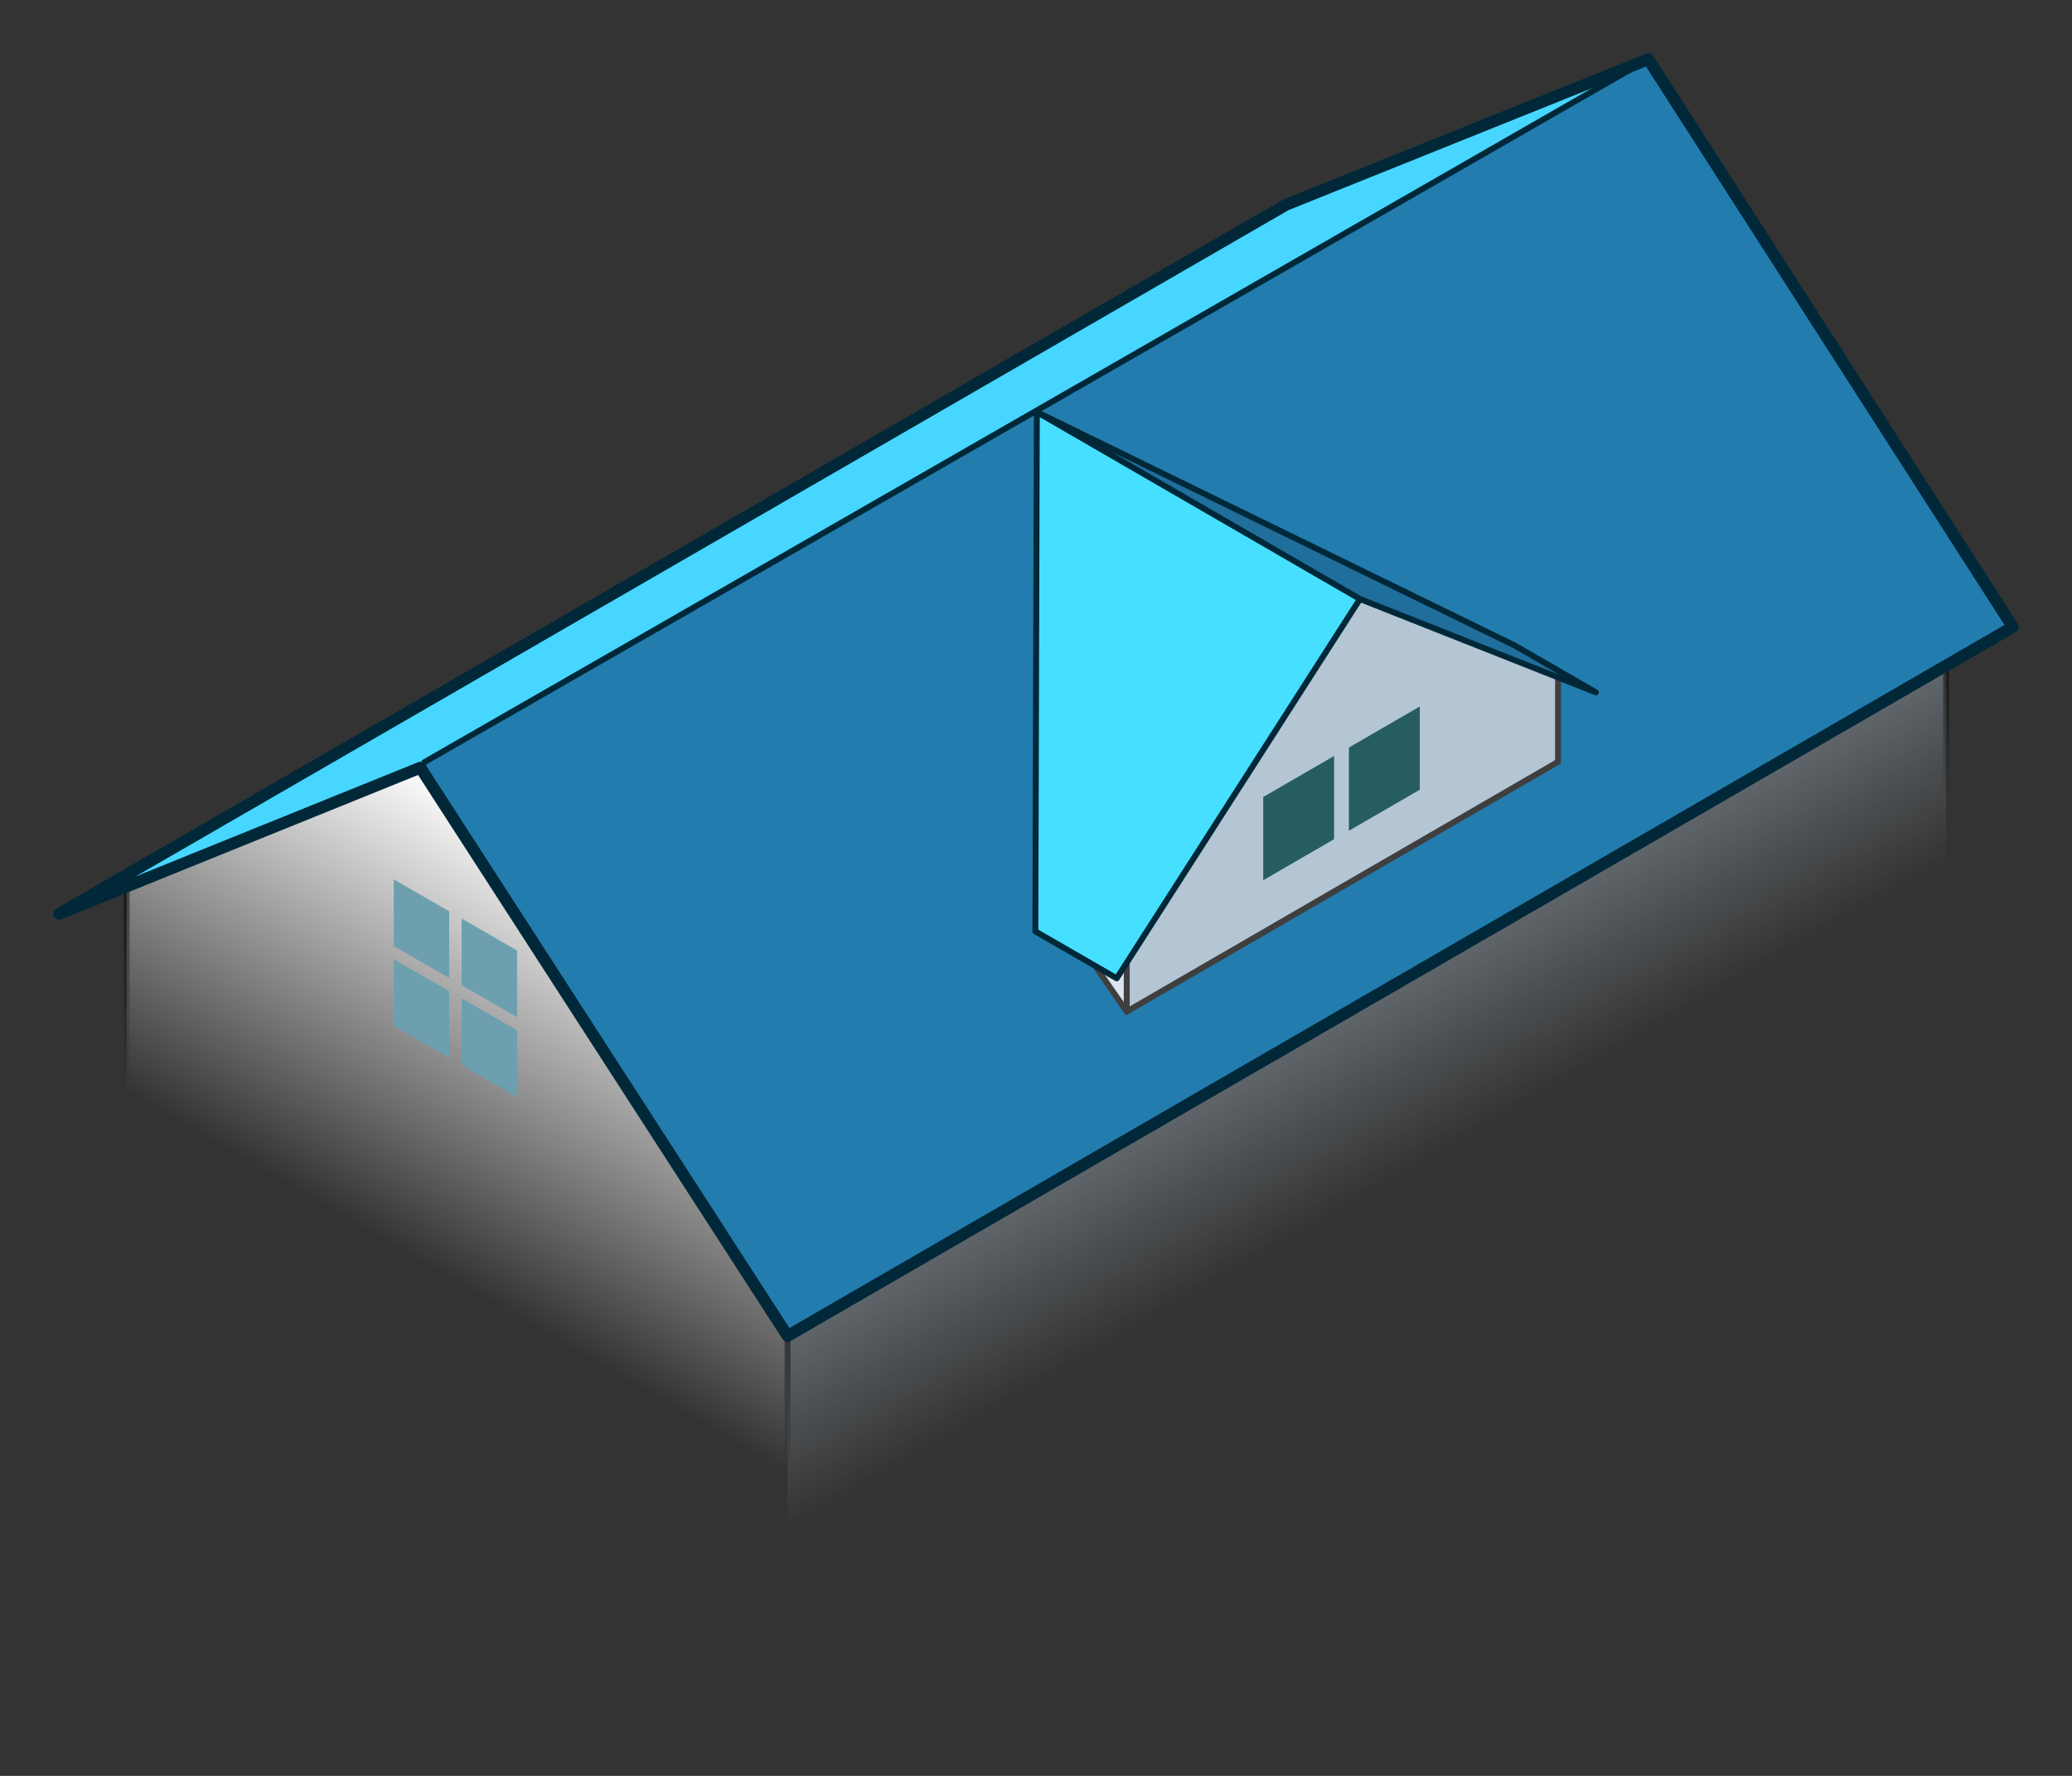 <svg xmlns="http://www.w3.org/2000/svg" xmlns:xlink="http://www.w3.org/1999/xlink" viewBox="0 0 350 300">
  <rect x="0" y="0" width="350" height="300" fill="#333333" stroke="none"/>
  <defs>
    <linearGradient id="linear-gradient" x1="244.346" y1="223.48" x2="217.419" y2="176.84" gradientUnits="userSpaceOnUse">
      <stop offset="0.467" stop-color="#b4c5d3" stop-opacity="0"/>
      <stop offset="1" stop-color="#b4c5d3" stop-opacity="0.35"/>
    </linearGradient>
    <linearGradient id="linear-gradient-2" x1="61.22" y1="246.436" x2="114.499" y2="154.154" gradientUnits="userSpaceOnUse">
      <stop offset="0.316" stop-color="#fff" stop-opacity="0"/>
      <stop offset="1" stop-color="#fff"/>
    </linearGradient>
    <linearGradient id="linear-gradient-3" x1="328.731" y1="138.318" x2="328.731" y2="112.574" gradientUnits="userSpaceOnUse">
      <stop offset="0.117" stop-opacity="0"/>
      <stop offset="1" stop-opacity="0.5"/>
    </linearGradient>
    <linearGradient id="linear-gradient-4" x1="21.399" y1="187.128" x2="21.399" y2="149.712" xlink:href="#linear-gradient-3"/>
    <linearGradient id="linear-gradient-5" x1="133.033" y1="251.43" x2="133.033" y2="225.685" xlink:href="#linear-gradient-3"/>
  </defs>
  <g id="box">
    <rect width="350" height="300" fill="none"/>
  </g>
  <g id="roof029">
    <g id="fill">
      <polygon points="133.033 225.685 133.033 287.747 328.732 174.636 328.732 112.574 133.033 225.685" fill="url(#linear-gradient)"/>
      <polygon points="133.033 225.685 133.033 287.747 21.399 223.445 21.399 149.712 71.576 129.372 133.033 225.685" fill="url(#linear-gradient-2)"/>
      <g id="window">
        <polygon points="75.875 153.952 75.875 165.213 66.513 159.82 66.513 148.559 75.875 153.952" fill="#6d9faf"/>
        <polygon points="87.344 160.574 87.344 171.835 77.981 166.442 77.981 155.18 87.344 160.574" fill="#6d9faf"/>
        <polygon points="75.875 167.439 75.875 178.7 66.513 173.307 66.513 162.046 75.875 167.439" fill="#6d9faf"/>
        <polygon points="87.344 174.061 87.344 185.322 77.981 179.929 77.981 168.668 87.344 174.061" fill="#6d9faf"/>
      </g>
      <polygon points="340 105.914 133.033 225.685 71.009 129.681 278.43 10 340 105.914" fill="#237cae"/>
      <polygon points="278.43 10 71.009 129.681 10 154.361 217.252 34.581 278.43 10" fill="#47d6ff"/>
      <polygon points="190.327 150.283 190.327 170.883 263.186 128.694 263.186 113.893 228.412 98.863 190.327 150.283" fill="#b4c5d3"/>
      <polygon points="190.327 154.485 190.327 170.883 182.698 159.883 190.327 154.485" fill="#dae5f0"/>
      <polygon points="174.891 157.34 188.637 165.27 229.721 101.19 175.139 69.601 174.891 157.34" fill="#46dfff"/>
      <polygon points="213.382 134.639 213.382 148.696 225.353 141.764 225.353 127.708 213.382 134.639" fill="#255d63"/>
      <polygon points="227.858 126.282 227.858 140.338 239.829 133.407 239.829 119.35 227.858 126.282" fill="#255d63"/>
    </g>
    <g id="lines">
      <rect x="328.231" y="112.574" width="1" height="25.745" fill="url(#linear-gradient-3)"/>
      <rect x="20.899" y="149.712" width="1" height="37.416" fill="url(#linear-gradient-4)"/>
      <rect x="132.533" y="225.685" width="1" height="25.745" fill="url(#linear-gradient-5)"/>
      <polygon points="278.43 10 217.252 34.581 10 154.361 71.009 129.681 133.033 225.685 340 105.914 278.43 10" fill="none" stroke="#002839" stroke-linejoin="round" stroke-width="2"/>
      <line x1="71.43" y1="128.909" x2="278.43" y2="10" fill="none" stroke="#002839" stroke-miterlimit="10"/>
      <polyline points="263.186 114.403 263.186 128.694 190.327 170.883 184.965 163.152" fill="none" stroke="#3f3f3f" stroke-miterlimit="10"/>
      <line x1="190.327" y1="170.715" x2="190.327" y2="162.51" fill="none" stroke="#3f3f3f" stroke-miterlimit="10"/>
      <polygon points="255.831 109.029 269.577 116.959 229.721 101.19 175.139 69.601 255.831 109.029" fill="#206e9c"/>
      <polygon points="175.139 69.601 229.721 101.19 188.637 165.27 174.891 157.34 175.139 69.601" fill="none" stroke="#002839" stroke-linejoin="round"/>
      <polyline points="175.139 69.601 255.831 109.029 269.577 116.959 229.721 101.19" fill="none" stroke="#002839" stroke-linejoin="round"/>
    </g>
  </g>
</svg>
